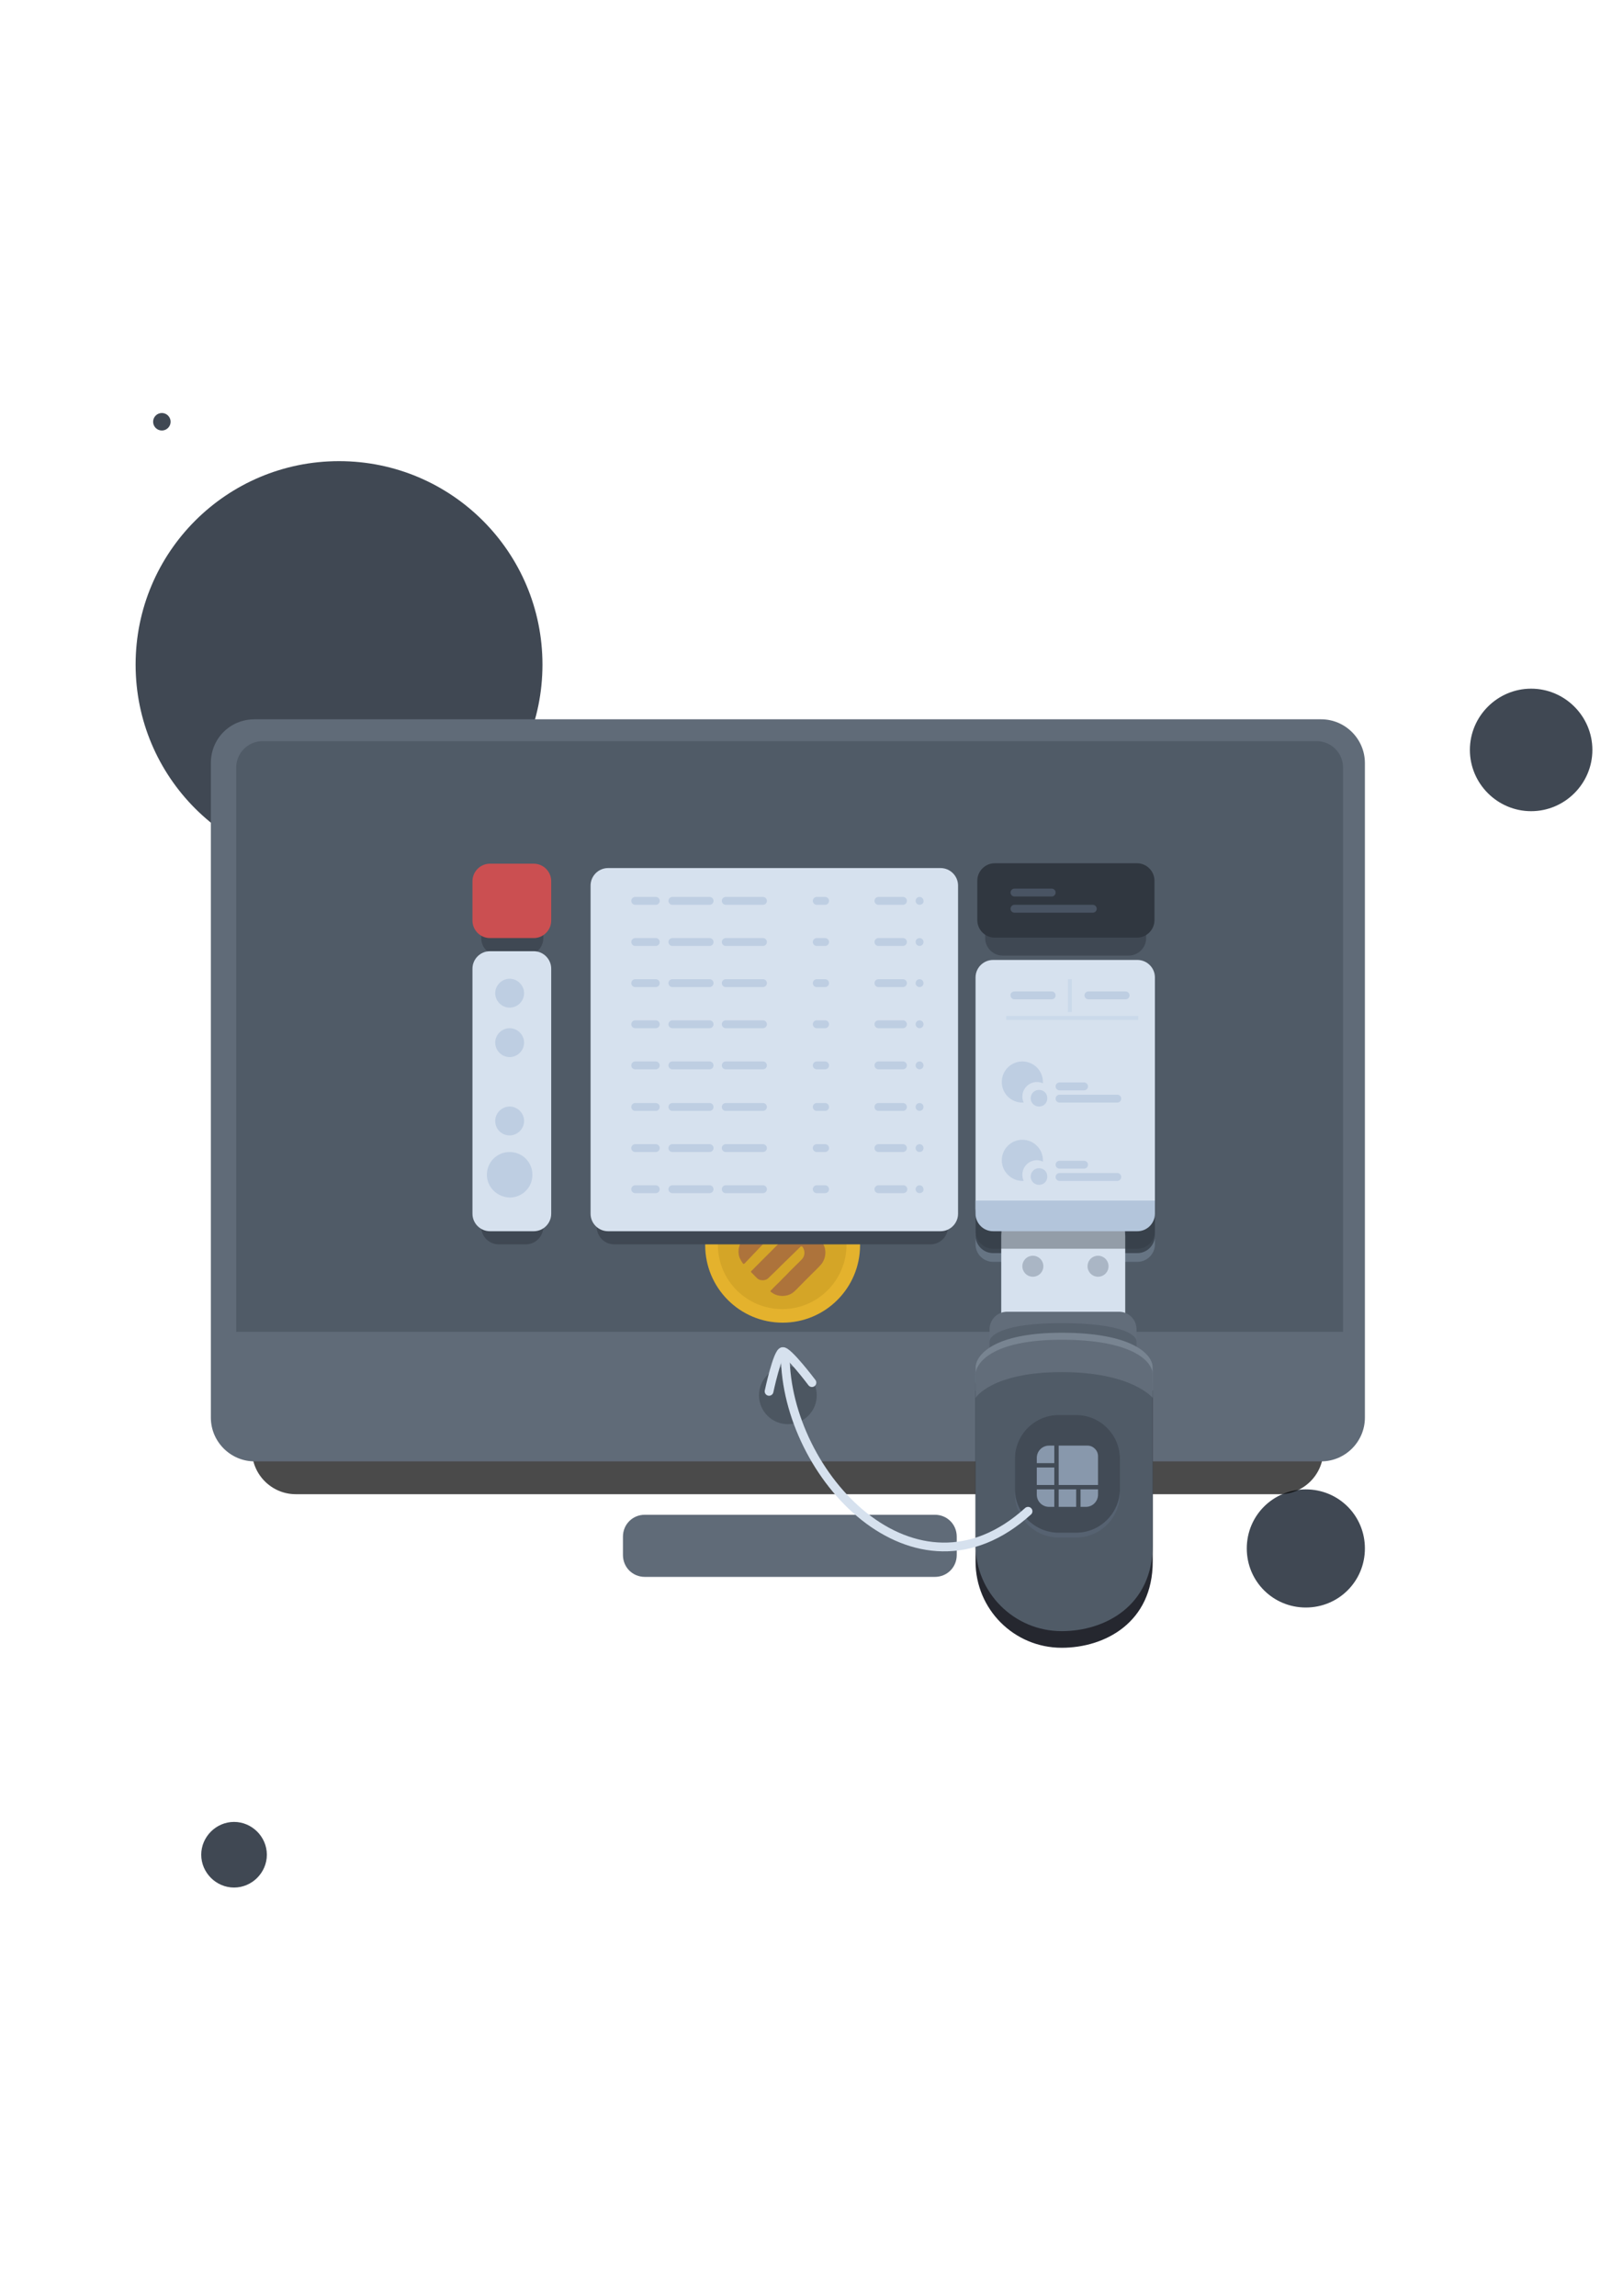<?xml version="1.0" encoding="UTF-8"?>
<!DOCTYPE svg PUBLIC "-//W3C//DTD SVG 1.1//EN" "http://www.w3.org/Graphics/SVG/1.1/DTD/svg11.dtd">
<!-- Creator: CorelDRAW 2021 (64-Bit) -->
<svg xmlns="http://www.w3.org/2000/svg" xml:space="preserve" width="2480px" height="3508px" version="1.1" style="shape-rendering:geometricPrecision; text-rendering:geometricPrecision; image-rendering:optimizeQuality; fill-rule:evenodd; clip-rule:evenodd"
viewBox="0 0 2480 3507.43"
 xmlns:xlink="http://www.w3.org/1999/xlink"
 xmlns:xodm="http://www.corel.com/coreldraw/odm/2003">
 <defs>
  <style type="text/css">
   <![CDATA[
    .str0 {stroke:#D6E1EE;stroke-width:13.37;stroke-linecap:round;stroke-miterlimit:22.926}
    .str1 {stroke:#D6E1EE;stroke-width:13.37;stroke-linecap:round;stroke-linejoin:round;stroke-miterlimit:22.926}
    .fil28 {fill:none;fill-rule:nonzero}
    .fil7 {fill:#AD733B}
    .fil17 {fill:#25272F;fill-rule:nonzero}
    .fil13 {fill:#303740;fill-rule:nonzero}
    .fil16 {fill:#3E4853;fill-rule:nonzero}
    .fil8 {fill:#3F4853;fill-rule:nonzero}
    .fil0 {fill:#404853;fill-rule:nonzero}
    .fil24 {fill:#424B56;fill-rule:nonzero}
    .fil14 {fill:#495463;fill-rule:nonzero}
    .fil4 {fill:#4C5661;fill-rule:nonzero}
    .fil3 {fill:#505B67;fill-rule:nonzero}
    .fil23 {fill:#566271;fill-rule:nonzero}
    .fil2 {fill:#606B78;fill-rule:nonzero}
    .fil20 {fill:#626D7A;fill-rule:nonzero}
    .fil15 {fill:#667483;fill-rule:nonzero}
    .fil22 {fill:#788491;fill-rule:nonzero}
    .fil25 {fill:#8898AC;fill-rule:nonzero}
    .fil19 {fill:#AAB6C5;fill-rule:nonzero}
    .fil27 {fill:#B3C5DB;fill-rule:nonzero}
    .fil18 {fill:#B6C4D4;fill-rule:nonzero}
    .fil11 {fill:#BECEE2;fill-rule:nonzero}
    .fil12 {fill:#CAD9EA;fill-rule:nonzero}
    .fil10 {fill:#CB4F51;fill-rule:nonzero}
    .fil6 {fill:#D4A527;fill-rule:nonzero}
    .fil9 {fill:#D6E1EE;fill-rule:nonzero}
    .fil5 {fill:#E4B22D;fill-rule:nonzero}
    .fil21 {fill:#363F48;fill-rule:nonzero;fill-opacity:0.251}
    .fil26 {fill:#303740;fill-rule:nonzero;fill-opacity:0.4}
    .fil1 {fill:black;fill-rule:nonzero;fill-opacity:0.71}
   ]]>
  </style>
 </defs>
 <g id="Layer_x0020_1">
  <path id="Эллипс_539_копия_3" class="fil0" d="M307.49 2833.28c0,-27.4 22.73,-50.13 50.14,-50.13 27.41,0 50.13,22.73 50.13,50.13 0,27.41 -22.72,50.14 -50.13,50.14 -27.41,0 -50.14,-22.73 -50.14,-50.14l0 0zm1597.63 -467.92c0,-50.14 40.11,-90.24 90.24,-90.24 50.14,0 90.25,40.1 90.25,90.24 0,50.13 -40.11,90.24 -90.25,90.24l0 0c-50.13,0 -90.24,-40.11 -90.24,-90.24zm-1697.9 -1350.3c0,-171.79 139.04,-310.83 310.84,-310.83 171.79,0 310.84,139.04 310.84,310.83 0,171.8 -139.05,310.84 -310.84,310.84 -171.8,0 -310.84,-139.04 -310.84,-310.84zm2038.82 130.35c0,-51.47 42.11,-93.58 93.58,-93.58 51.47,0 93.59,42.11 93.59,93.58 0,51.47 -42.12,93.59 -93.59,93.59 -51.47,0 -93.58,-42.12 -93.58,-93.59zm-2012.08 -501.35c0,-7.35 6.02,-13.37 13.37,-13.37 7.36,0 13.37,6.02 13.37,13.37 0,7.36 -6.01,13.37 -13.37,13.37 -7.35,0 -13.37,-6.01 -13.37,-13.37z"/>
  <path id="Прямоугольник_скругл._углы_966" class="fil1" d="M451.88 1148.75l1503.38 0c36.76,0 66.84,30.09 66.84,66.85l0 1000.02c0,36.77 -30.08,66.85 -66.84,66.85l-1503.38 0c-36.76,0 -66.84,-30.08 -66.84,-66.85l0 -1000.02c0,-36.76 30.08,-66.85 66.84,-66.85z"/>
  <path id="Прямоугольник_скругл._углы_966_копия_3" class="fil2" d="M389.05 1098.62l1629.71 0c36.77,0 66.85,30.08 66.85,66.85l0 1000.02c0,36.76 -30.08,66.84 -66.85,66.84l-1629.71 0c-36.77,0 -66.85,-30.08 -66.85,-66.84l0 -1000.02c0,-37.44 29.41,-66.85 66.85,-66.85z"/>
  <path id="Прямоугольник_скругл._углы_966_копия_2" class="fil2" d="M985.32 2313.89l443.19 0c18.71,0 33.42,14.7 33.42,33.42l0 28.08c0,18.71 -14.71,33.42 -33.42,33.42l-443.19 0c-18.72,0 -33.43,-14.71 -33.43,-33.42l0 -28.08c0,-18.72 14.71,-33.42 33.43,-33.42z"/>
  <path id="Прямоугольник_скругл._углы_966_копия" class="fil3" d="M401.08 1132.04l1611 0c22.05,0 40.1,18.05 40.1,40.11l0 862.32 0 0 -1691.21 0 0 0 0 -862.32c0,-22.06 18.05,-40.11 40.11,-40.11z"/>
  <circle id="Эллипс_969" class="fil4" cx="1203.9" cy="2131.4" r="44.12"/>
  <circle id="Эллипс_584_копия_3" class="fil5" cx="1195.88" cy="1902.11" r="118.32"/>
  <circle id="Эллипс_584_копия_2" class="fil6" cx="1195.21" cy="1901.44" r="98.26"/>
  <path class="fil7" d="M1190.35 1845.56c-5.94,0.68 -11.46,3.39 -15.63,7.67 -3.14,3.1 -6.11,6.29 -9.28,9.42 -1.59,1.63 -3.2,3.22 -4.8,4.83 -1.61,1.61 -3.38,3.32 -5.05,5.01 -1.67,1.69 -3.06,3.17 -4.6,4.74 -2.42,2.41 -4.83,4.83 -7.24,7.26 -1.85,1.92 -3.66,3.89 -5.49,5.8 -1.08,1.14 -2.25,2.2 -3.26,3.4 -4.2,5.12 -6.5,11.54 -6.5,18.16 0,0.39 0,0.79 0.03,1.18 0.08,3.8 1.08,7.53 2.91,10.86 1.04,2.02 2.24,3.95 3.6,5.76 0.89,1.27 1.55,1.25 2.72,0.27 0.23,-0.19 0.44,-0.39 0.64,-0.61 1.16,-1.22 2.3,-2.44 3.48,-3.66 1.67,-1.76 3.38,-3.5 5.05,-5.28 1.67,-1.77 3.48,-3.72 5.23,-5.55 0.83,-0.9 1.72,-1.73 2.56,-2.61 1.79,-1.89 3.54,-3.84 5.33,-5.71 1.79,-1.88 3.61,-3.63 5.36,-5.46 1.75,-1.83 3.9,-4.07 5.88,-6.11 1.97,-2.03 3.64,-3.74 5.47,-5.61 2.38,-2.47 4.7,-4.99 7.06,-7.45 1.47,-1.51 2.98,-2.95 4.44,-4.44 2.04,-2.04 3.93,-4.07 5.92,-6.1 2,-2.04 3.48,-3.4 5.19,-5.16 3.83,-3.86 7.64,-7.74 11.45,-11.65 0.25,-0.24 0.48,-0.5 0.69,-0.77 0.94,-1.19 1.02,-1.45 -0.14,-2.28 -1.77,-1.39 -3.66,-2.62 -5.66,-3.67 -3.52,-1.65 -7.37,-2.5 -11.26,-2.5l-0.19 0c-1.3,0 -2.6,0.08 -3.89,0.25l-0.02 -0.03 0 0.04zm33.68 25.05l0 0 -0.24 0c-3.38,0 -6.59,1.49 -8.77,4.07 -0.2,0.21 -0.4,0.42 -0.61,0.61l-6.23 6.11c-2.03,2.03 -4.23,4.25 -6.37,6.39 -1.77,1.77 -3.54,3.5 -5.29,5.27 -1.75,1.77 -3.62,3.75 -5.52,5.6 -1.89,1.85 -3.9,3.79 -5.86,5.7l-6.94 7 -12.9 12.9c-5.7,5.73 -11.4,11.44 -17.08,17.14 -1.1,1.08 -1.12,1.22 0,2.38 2.73,2.76 5.5,5.49 8.14,8.27 1.64,1.74 3.8,2.89 6.15,3.28 2.22,0.45 4.51,0.37 6.69,-0.22 1.64,-0.41 3.15,-1.21 4.4,-2.35l6.76 -6.52c1.58,-1.53 3.2,-3.03 4.76,-4.58 3.13,-3.11 6.23,-6.23 9.36,-9.31 2.55,-2.5 5.15,-4.99 7.74,-7.49l10.59 -10.33c3.3,-3.24 6.61,-6.49 9.95,-9.73 0.67,-1 2.03,-1.26 3.03,-0.59 0.37,0.25 0.65,0.61 0.81,1.02 1.7,2.48 2.61,5.41 2.61,8.42 0,0.51 -0.03,1.02 -0.08,1.53 -0.28,3.03 -1.53,5.89 -3.56,8.15 -2.45,2.62 -5.05,5.11 -7.59,7.63 -1.81,1.79 -3.66,3.54 -5.47,5.35 -2.34,2.32 -4.64,4.68 -6.98,7 -0.35,0.39 -0.67,0.8 -1.04,1.16l-2.3 2.38c-1.72,1.73 -3.48,3.4 -5.17,5.13 -1.69,1.73 -3.64,3.75 -5.45,5.64 -0.16,0.18 -0.34,0.3 -0.51,0.46 -2.03,1.89 -3.91,3.79 -5.84,5.7 -0.91,0.9 -1.79,1.81 -2.69,2.71 -1.54,1.57 -3.13,3.1 -4.62,4.7 -0.91,0.96 -0.91,1.54 0.17,2.3 1.77,1.36 3.66,2.56 5.64,3.6 4.92,2.23 10.38,3 15.73,2.24 5.31,-0.63 10.29,-2.9 14.25,-6.49 3.01,-2.65 5.7,-5.62 8.5,-8.47 2.04,-2.04 4.07,-4.21 6.25,-6.31l5.88 -5.92c1.8,-1.81 3.57,-3.63 5.38,-5.42 1.81,-1.79 4.07,-3.92 6.1,-5.94 2.04,-2.02 4.07,-4.07 6.11,-6.23 1.62,-1.65 3.12,-3.42 4.48,-5.29 2.54,-3.84 4.12,-8.23 4.62,-12.8 0.28,-2.27 0.28,-4.57 0,-6.84 -0.6,-4.04 -2.07,-7.91 -4.29,-11.34 -1.6,-2.42 -3.52,-4.63 -5.7,-6.55 -5.64,-5.6 -11.26,-11.23 -16.77,-16.95 -2.43,-2.71 -5.89,-4.26 -9.53,-4.26l-0.08 0 -0.61 0.08 -0.01 0.01z"/>
  <path id="Прямоугольник_скругл._углы_967_копия_6" class="fil8" d="M1532.12 1900.78c-14.71,0 -26.74,-12.04 -26.74,-26.74l0 -356.29c0,-2.68 0.67,-6.02 1.34,-8.69 -0.67,-2.01 -1.34,-4.01 -1.34,-5.35l0 0c0,-6.69 5.35,-12.7 12.7,-12.7l221.26 0c6.69,0 12.7,5.35 12.7,12.7 0,2 -0.67,4.01 -1.33,6.01 0.66,2.68 1.33,5.35 1.33,8.69l0 355.63c0,14.7 -12.03,26.74 -26.74,26.74l-193.18 0zm-593.6 0c-14.7,0 -26.74,-12.04 -26.74,-26.74l0 -501.35c0,-14.71 12.04,-26.74 26.74,-26.74l483.3 0c14.71,0 26.74,12.03 26.74,26.74l0 501.35c0,14.7 -12.03,26.74 -26.74,26.74l-483.3 0zm-176.47 0c-14.71,0 -26.74,-12.04 -26.74,-26.74l0 -369c0,-14.7 12.03,-26.73 26.74,-26.73l41.44 0c14.71,0 26.74,12.03 26.74,26.74l0 368.99c0,14.7 -12.03,26.74 -26.74,26.74l-41.44 0zm0 -441.19c-14.71,0 -26.74,-12.03 -26.74,-26.74l0 -60.16c0,-14.71 12.03,-26.74 26.74,-26.74l41.44 0c14.71,0 26.74,12.03 26.74,26.74l0 60.16c0,14.71 -12.03,26.74 -26.74,26.74l-41.44 0zm770.07 0c-14.71,0 -26.74,-12.03 -26.74,-26.74l0 -60.16c0,-14.71 12.03,-26.74 26.74,-26.74l192.52 0c14.7,0 26.73,12.03 26.73,26.74l0 60.16c0,14.71 -12.03,26.74 -26.73,26.74l-192.52 0z"/>
  <path id="Прямоугольник_скругл._углы_967" class="fil9" d="M748.68 1452.91l66.85 0c14.7,0 26.73,12.03 26.73,26.73l0 374.34c0,14.71 -12.03,26.74 -26.73,26.74l-66.85 0c-14.71,0 -26.74,-12.03 -26.74,-26.74l0 -374.34c0,-14.7 12.03,-26.73 26.74,-26.73z"/>
  <path id="Прямоугольник_скругл._углы_967_копия" class="fil10" d="M748.68 1319.21l66.85 0c14.7,0 26.73,12.04 26.73,26.74l0 60.16c0,14.71 -12.03,26.74 -26.73,26.74l-66.85 0c-14.71,0 -26.74,-12.03 -26.74,-26.74l0 -60.16c0,-14.7 12.03,-26.74 26.74,-26.74z"/>
  <path id="Эллипс_969_копия_3" class="fil11" d="M744 1794.49c0,-19.39 15.37,-34.76 34.76,-34.76 19.39,0 34.76,15.37 34.76,34.76 0,19.39 -15.37,34.76 -34.76,34.76 0,0 0,0 0,0 -19.39,-0.67 -34.76,-16.04 -34.76,-34.76zm12.7 -82.22c0,-12.03 10.03,-22.06 22.06,-22.06 12.03,0 22.06,10.03 22.06,22.06 0,12.03 -10.03,22.06 -22.06,22.06 -12.03,0 -22.06,-9.36 -22.06,-22.06l0 0zm0 -119.66c0,-12.03 10.03,-22.05 22.06,-22.05 12.03,0 22.06,10.02 22.06,22.05 0,12.04 -10.03,22.06 -22.06,22.06 -12.03,0 -22.06,-10.02 -22.06,-22.06l0 0zm0 -75.53c0,-12.03 10.03,-22.06 22.06,-22.06 12.03,0 22.06,10.03 22.06,22.06 0,12.03 -10.03,22.06 -22.06,22.06 -12.03,0 -22.06,-10.03 -22.06,-22.06l0 0z"/>
  <path id="Прямоугольник_скругл._углы_967_копия_2" class="fil9" d="M929.16 1325.9l508.04 0c14.7,0 26.74,12.03 26.74,26.74l0 501.34c0,14.71 -12.04,26.74 -26.74,26.74l-508.04 0c-14.7,0 -26.74,-12.03 -26.74,-26.74l0 -501.34c0.01,-14.71 12.04,-26.74 26.74,-26.74z"/>
  <path id="Прямоугольник_скругл._углы_968_копия_10" class="fil11" d="M1405.11 1822.57c-3.34,0 -6.02,-2.68 -6.02,-6.02 0,-3.34 2.68,-6.02 6.02,-6.02 0,0 0,0 0,0l0 0c3.34,0 6.02,2.68 6.02,6.02 0.67,3.34 -2.68,6.02 -6.02,6.02 0,0 0,0 0,0l0 0zm-62.83 0c-3.35,0 -6.02,-2.68 -6.02,-6.02 0,-3.34 2.67,-6.02 6.02,-6.02 0,0 0,0 0,0l38.1 0c3.34,0 6.01,2.68 6.01,6.02 0,3.34 -2.67,6.01 -6.01,6.01 0,0 0,0 0,0l-38.1 0.01zm-94.26 0c-3.34,0 -6.01,-2.68 -6.01,-6.02 0,-3.34 2.67,-6.02 6.01,-6.02l12.7 0c3.34,0 6.02,2.68 6.02,6.02 0,3.34 -2.68,6.01 -6.02,6.01 0,0 0,0 0,0l-12.7 0.01zm-139.04 0c-3.34,0 -6.01,-2.68 -6.01,-6.02 0,-3.34 2.67,-6.02 6.01,-6.02 0,0 0,0 0,0l56.82 0c3.34,0 6.02,2.68 6.02,6.02 0,3.34 -2.68,6.01 -6.02,6.01l-56.82 0.01zm-81.55 0c-3.34,0 -6.02,-2.68 -6.02,-6.02 0,-3.34 2.68,-6.02 6.02,-6.02l56.82 0c3.34,0 6.01,2.68 6.01,6.02 0,3.34 -2.67,6.01 -6.01,6.01 0,0 0,0 0,0l-56.82 0.01zm-56.82 0c-3.34,0 -6.02,-2.68 -6.02,-6.02 0,-3.34 2.68,-6.02 6.02,-6.02 0,0 0,0 0,0l31.42 0c3.34,0 6.01,2.68 6.01,6.02 0,3.34 -2.67,6.01 -6.01,6.01l-31.42 0.01zm434.5 -62.84c-3.34,0 -6.02,-2.67 -6.02,-6.02 0,-3.34 2.68,-6.01 6.02,-6.01l0 0c3.34,0 6.02,2.67 6.02,6.01 0,3.35 -2.68,6.02 -6.02,6.02l0 0zm-62.83 0c-3.35,0 -6.02,-2.67 -6.02,-6.02 0,-3.34 2.67,-6.01 6.02,-6.01l37.43 0c3.34,0 6.01,2.67 6.01,6.01 0,3.35 -2.67,6.02 -6.01,6.02l-37.43 0zm-94.26 0c-3.34,0 -6.01,-2.67 -6.01,-6.02 0,-3.34 2.67,-6.01 6.01,-6.01l0 0 12.7 0c3.34,0 6.02,2.67 6.02,6.01 0,3.35 -2.68,6.02 -6.02,6.02l-12.7 0zm-139.04 0c-3.34,0 -6.01,-2.67 -6.01,-6.02 0,-3.34 2.67,-6.01 6.01,-6.01l0 0 56.82 0c3.34,0 6.02,2.67 6.02,6.01 0,3.35 -2.68,6.02 -6.02,6.02l-56.82 0zm-81.55 0c-3.34,0 -6.02,-2.67 -6.02,-6.02 0,-3.34 2.68,-6.01 6.02,-6.01l56.82 0c3.34,0 6.01,2.67 6.01,6.01 0,3.35 -2.67,6.02 -6.01,6.02l-56.82 0zm-56.82 0c-3.34,0 -6.02,-2.67 -6.02,-6.02 0,-3.34 2.68,-6.01 6.02,-6.01l31.42 0c3.34,0 6.01,2.67 6.01,6.01 0,3.35 -2.67,6.02 -6.01,6.02l-31.42 0zm434.5 -62.83c-3.34,0 -6.02,-2.68 -6.02,-6.02 0,-3.34 2.68,-6.02 6.02,-6.02l0 0c3.34,0 6.02,2.68 6.02,6.02 0,3.34 -2.68,6.02 -6.02,6.02l0 0zm-62.83 0c-3.35,0 -6.02,-2.68 -6.02,-6.02 0,-3.34 2.67,-6.02 6.02,-6.02l37.43 0c3.34,0 6.01,2.68 6.01,6.02 0,3.34 -2.67,6.01 -6.01,6.01l-37.43 0.01zm-94.26 0c-3.34,0 -6.01,-2.68 -6.01,-6.02 0,-3.34 2.67,-6.02 6.01,-6.02l0 0 12.7 0c3.34,0 6.02,2.68 6.02,6.02 0,3.34 -2.68,6.01 -6.02,6.01l-12.7 0.01zm-139.04 0c-3.34,0 -6.01,-2.68 -6.01,-6.02 0,-3.34 2.67,-6.02 6.01,-6.02l0 0 56.82 0c3.34,0 6.02,2.68 6.02,6.02 0,3.34 -2.68,6.01 -6.02,6.01l-56.82 0.01zm-81.55 0c-3.34,0 -6.02,-2.68 -6.02,-6.02 0,-3.34 2.68,-6.02 6.02,-6.02l56.82 0c3.34,0 6.01,2.68 6.01,6.02 0,3.34 -2.67,6.01 -6.01,6.01l-56.82 0.01zm-56.82 0c-3.34,0 -6.02,-2.68 -6.02,-6.02 0,-3.34 2.68,-6.02 6.02,-6.02l31.42 0c3.34,0 6.01,2.68 6.01,6.02 0,3.34 -2.67,6.01 -6.01,6.01l-31.42 0.01zm434.5 -63.51c-3.34,0 -6.02,-2.67 -6.02,-6.02 0,-3.34 2.68,-6.01 6.02,-6.01l0 0c3.34,0 6.02,2.67 6.02,6.01 0,3.35 -2.68,6.02 -6.02,6.02l0 0zm-62.83 0c-3.35,0 -6.02,-2.67 -6.02,-6.02 0,-3.34 2.67,-6.01 6.02,-6.01l37.43 0c3.34,0 6.01,2.67 6.01,6.01 0,3.35 -2.67,6.02 -6.01,6.02l-37.43 0zm-94.26 0c-3.34,0 -6.01,-2.67 -6.01,-6.02 0,-3.34 2.67,-6.01 6.01,-6.01l0 0 12.7 0c3.34,0 6.02,2.67 6.02,6.01 0,3.35 -2.68,6.02 -6.02,6.02l-12.7 0zm-139.04 0c-3.34,0 -6.01,-2.67 -6.01,-6.02 0,-3.34 2.67,-6.01 6.01,-6.01l0 0 56.82 0c3.34,0 6.02,2.67 6.02,6.01 0,3.35 -2.68,6.02 -6.02,6.02l-56.82 0zm-81.55 0c-3.34,0 -6.02,-2.67 -6.02,-6.02 0,-3.34 2.68,-6.01 6.02,-6.01l56.82 0c3.34,0 6.01,2.67 6.01,6.01 0,3.35 -2.67,6.02 -6.01,6.02l-56.82 0zm-56.82 0c-3.34,0 -6.02,-2.67 -6.02,-6.02 0,-3.34 2.68,-6.01 6.02,-6.01l31.42 0c3.34,0 6.01,2.67 6.01,6.01 0,3.35 -2.67,6.02 -6.01,6.02l-31.42 0zm434.5 -62.83c-3.34,0 -6.02,-2.68 -6.02,-6.02 0,-3.34 2.68,-6.02 6.02,-6.02l0 0c3.34,0 6.02,2.68 6.02,6.02 0,3.34 -2.68,6.02 -6.02,6.02l0 0zm-62.83 0c-3.35,0 -6.02,-2.68 -6.02,-6.02 0,-3.34 2.67,-6.02 6.02,-6.02l37.43 0c3.34,0 6.01,2.68 6.01,6.02 0,3.34 -2.67,6.01 -6.01,6.01l-37.43 0.01zm-94.26 0c-3.34,0 -6.01,-2.68 -6.01,-6.02 0,-3.34 2.67,-6.02 6.01,-6.02l0 0 12.7 0c3.34,0 6.02,2.68 6.02,6.02 0,3.34 -2.68,6.01 -6.02,6.01l-12.7 0.01zm-139.04 0c-3.34,0 -6.01,-2.68 -6.01,-6.02 0,-3.34 2.67,-6.02 6.01,-6.02l0 0 56.82 0c3.34,0 6.02,2.68 6.02,6.02 0,3.34 -2.68,6.01 -6.02,6.01l-56.82 0.01zm-81.55 0c-3.34,0 -6.02,-2.68 -6.02,-6.02 0,-3.34 2.68,-6.02 6.02,-6.02l56.82 0c3.34,0 6.01,2.68 6.01,6.02 0,3.34 -2.67,6.01 -6.01,6.01l-56.82 0.01zm-56.82 0c-3.34,0 -6.02,-2.68 -6.02,-6.02 0,-3.34 2.68,-6.02 6.02,-6.02l31.42 0c3.34,0 6.01,2.68 6.01,6.02 0,3.34 -2.67,6.01 -6.01,6.01l-31.42 0.01zm434.5 -62.84c-3.34,0 -6.02,-2.67 -6.02,-6.02 0,-3.34 2.68,-6.01 6.02,-6.01l0 0c3.34,0 6.02,2.67 6.02,6.01 0,3.34 -2.68,6.02 -6.02,6.02l0 0zm-62.83 0c-3.35,0 -6.02,-2.67 -6.02,-6.02 0,-3.34 2.67,-6.01 6.02,-6.01l37.43 0c3.34,0 6.01,2.67 6.01,6.01 0,3.34 -2.67,6.02 -6.01,6.02l-37.43 0zm-94.26 0c-3.34,0 -6.01,-2.67 -6.01,-6.02 0,-3.34 2.67,-6.01 6.01,-6.01l0 0 12.7 0c3.34,0 6.02,2.67 6.02,6.01 0,3.34 -2.68,6.02 -6.02,6.02l-12.7 0zm-139.04 0c-3.34,0 -6.01,-2.67 -6.01,-6.02 0,-3.34 2.67,-6.01 6.01,-6.01l0 0 56.82 0c3.34,0 6.02,2.67 6.02,6.01 0,3.34 -2.68,6.02 -6.02,6.02l-56.82 0zm-81.55 0c-3.34,0 -6.02,-2.67 -6.02,-6.02 0,-3.34 2.68,-6.01 6.02,-6.01l56.82 0c3.34,0 6.01,2.67 6.01,6.01 0,3.34 -2.67,6.02 -6.01,6.02l-56.82 0zm-56.82 0c-3.34,0 -6.02,-2.67 -6.02,-6.02 0,-3.34 2.68,-6.01 6.02,-6.01l31.42 0c3.34,0 6.01,2.67 6.01,6.01 0,3.34 -2.67,6.02 -6.01,6.02l-31.42 0zm434.5 -62.84c-3.34,0 -6.02,-2.67 -6.02,-6.01 0,-3.34 2.68,-6.02 6.02,-6.02l0 0c3.34,0 6.02,2.68 6.02,6.02 0,3.34 -2.68,6.01 -6.02,6.01l0 0zm-62.83 0c-3.35,0 -6.02,-2.67 -6.02,-6.01 0,-3.34 2.67,-6.02 6.02,-6.02l37.43 0c3.34,0 6.01,2.68 6.01,6.02 0,3.34 -2.67,6.01 -6.01,6.01l-37.43 0zm-94.26 0c-3.34,0 -6.01,-2.67 -6.01,-6.01 0,-3.34 2.67,-6.02 6.01,-6.02l0 0 12.7 0c3.34,0 6.02,2.68 6.02,6.02 0,3.34 -2.68,6.01 -6.02,6.01l-12.7 0zm-139.04 0c-3.34,0 -6.01,-2.67 -6.01,-6.01 0,-3.34 2.67,-6.02 6.01,-6.02l0 0 56.82 0c3.34,0 6.02,2.68 6.02,6.02 0,3.34 -2.68,6.01 -6.02,6.01l-56.82 0zm-81.55 0c-3.34,0 -6.02,-2.67 -6.02,-6.01 0,-3.34 2.68,-6.02 6.02,-6.02l56.82 0c3.34,0 6.01,2.68 6.01,6.02 0,3.34 -2.67,6.01 -6.01,6.01l-56.82 0zm-56.82 0c-3.34,0 -6.02,-2.67 -6.02,-6.01 0,-3.34 2.68,-6.02 6.02,-6.02l31.42 0c3.34,0 6.01,2.68 6.01,6.02 0,3.34 -2.67,6.01 -6.01,6.01l-31.42 0zm434.5 -62.83c-3.34,0 -6.02,-2.68 -6.02,-6.02l0 0 0 0c0,-3.34 2.68,-6.01 6.02,-6.01l0 0 0 0c3.34,0 6.02,2.67 6.02,6.01l0 0 0 0c0.67,3.34 -2.68,6.02 -6.02,6.02 0,0 0,0 0,0l0 0zm-62.83 0c-3.35,0 -6.02,-2.68 -6.02,-6.02 0,0 0,0 0,0l0 0c0,-3.34 2.67,-6.01 6.02,-6.01l37.43 0c3.34,0 6.01,2.67 6.01,6.01l0 0 0 0c0,3.34 -2.67,6.02 -6.01,6.02l0 0 -37.43 0zm-94.26 0c-3.34,0 -6.01,-2.68 -6.01,-6.02 0,0 0,0 0,0l0 0c0,-3.34 2.67,-6.01 6.01,-6.01l0 0 12.7 0c3.34,0 6.02,2.67 6.02,6.01l0 0 0 0c0,3.34 -2.68,6.02 -6.02,6.02 0,0 0,0 0,0l-12.7 0zm-139.04 0c-3.34,0 -6.01,-2.68 -6.01,-6.02l0 0 0 0c0,-3.34 2.67,-6.01 6.01,-6.01l0 0 56.82 0c3.34,0 6.02,2.67 6.02,6.01l0 0 0 0c0,3.34 -2.68,6.02 -6.02,6.02 0,0 0,0 0,0l-56.82 0zm-81.55 0c-3.34,0 -6.02,-2.68 -6.02,-6.02l0 0 0 0c0,-3.34 2.68,-6.01 6.02,-6.01l0 0 56.82 0c3.34,0 6.01,2.67 6.01,6.01l0 0 0 0c0,3.34 -2.67,6.02 -6.01,6.02 0,0 0,0 0,0l-56.82 0zm-56.82 0c-3.34,0 -6.02,-2.68 -6.02,-6.02 0,0 0,0 0,0l0 0c0,-3.34 2.68,-6.01 6.02,-6.01l0 0 31.42 0c3.34,0 6.01,2.67 6.01,6.01l0 0 0 0c0,3.34 -2.67,6.02 -6.01,6.02l0 0 -31.42 0z"/>
  <path id="Прямоугольник_скругл._углы_967_копия_3" class="fil9" d="M1517.41 1466.28l220.6 0c14.7,0 26.73,12.03 26.73,26.73l0 354.29c0,14.71 -12.03,26.74 -26.73,26.74l-220.6 0c-14.7,0 -26.74,-12.03 -26.74,-26.74l0 -354.29c0,-14.7 12.04,-26.73 26.74,-26.73z"/>
  <path id="Прямоугольник_скругл._углы_969_копия_2" class="fil11" d="M1574.9 1797.16c0,-6.68 5.35,-12.7 12.7,-12.7 7.36,0 12.7,5.35 12.7,12.7 0,7.36 -5.34,12.71 -12.7,12.71l0 0c-6.68,0 -12.7,-5.35 -12.7,-12.71zm44.12 6.69c-3.34,0 -6.02,-2.67 -6.02,-6.02 0,-3.34 2.68,-6.01 6.02,-6.01l0 0 88.24 0c3.34,0 6.01,2.67 6.01,6.01 0,3.34 -2.67,6.02 -6.01,6.02l-88.24 0zm-88.24 -31.42c0,-17.38 14.04,-31.42 31.42,-31.42 17.38,0 31.42,14.04 31.42,31.42 0,0.67 0,1.34 0,2.01 -10.7,-5.35 -24.07,-0.67 -29.42,10.69 -2.67,6.02 -2.67,12.7 0,18.72 -0.66,0 -1.33,0 -2,0 -16.71,0 -31.42,-14.04 -31.42,-31.42l0 0zm88.24 12.7c-3.34,0 -6.02,-2.67 -6.02,-6.01 0,-3.35 2.68,-6.02 6.02,-6.02l0 0 37.43 0c3.35,0 6.02,2.67 6.02,6.02 0,3.34 -2.67,6.01 -6.02,6.01l-37.43 0zm-44.12 -107.62c0,-6.68 5.35,-12.7 12.7,-12.7 7.36,0 12.7,5.35 12.7,12.7 0,7.35 -5.34,12.7 -12.7,12.7l0 0c-6.68,0 -12.7,-5.35 -12.7,-12.7zm44.12 6.68c-3.34,0 -6.02,-2.67 -6.02,-6.01l0 0c0,-3.34 2.68,-6.02 6.02,-6.02l0 0 88.24 0c3.34,0 6.01,2.67 6.01,6.02l0 0c0,3.34 -2.67,6.01 -6.01,6.01l-88.24 0zm-88.24 -31.41c0,-17.38 14.04,-31.42 31.42,-31.42 17.38,0 31.42,14.04 31.42,31.42 0,0.66 0,1.33 0,2 -2.68,-1.34 -6.02,-2 -9.36,-2 -12.03,0 -22.06,10.02 -22.06,22.05l0 0c0,3.35 0.67,6.69 2,9.36 -0.66,0 -1.33,0 -2,0 -17.38,0 -31.42,-14.03 -31.42,-31.41l0 0zm88.24 12.7c-3.34,0 -6.02,-2.68 -6.02,-6.02 0,-3.34 2.68,-6.01 6.02,-6.01l0 0 37.43 -0.01c3.35,0 6.02,2.68 6.02,6.02 0,3.34 -2.67,6.02 -6.02,6.02l-37.43 0z"/>
  <path id="Прямоугольник_скругл._углы_969_копия_3" class="fil11" d="M1550.17 1514.4l56.82 0c3.34,0 6.01,2.68 6.01,6.02l0 0c0,3.34 -2.67,6.02 -6.01,6.02l-56.82 0c-3.34,0 -6.02,-2.68 -6.02,-6.02l0 0c-0.67,-3.34 2.67,-6.02 6.02,-6.02z"/>
  <path id="Прямоугольник_скругл._углы_969_копия_4" class="fil11" d="M1663.14 1514.4l56.82 0c3.34,0 6.01,2.68 6.01,6.02l0 0c0,3.34 -2.67,6.02 -6.01,6.02l-56.82 0c-3.34,0 -6.02,-2.68 -6.02,-6.02l0 0c0,-3.34 2.68,-6.02 6.02,-6.02z"/>
  <path id="Фигура_1664" class="fil12" d="M1537.47 1557.85l0 -6.01 201.87 0 0 6.01 -201.87 0zm94.25 -12.03l0 -50.13 6.02 0 0 50.13 -6.02 0z"/>
  <path id="Прямоугольник_скругл._углы_967_копия_3-2" class="fil13" d="M1520.09 1318.54l217.25 0c14.7,0 26.74,12.04 26.74,26.74l0 60.16c0,14.71 -12.04,26.74 -26.74,26.74l-217.25 0c-14.71,0 -26.74,-12.03 -26.74,-26.74l0 -60.16c0,-14.7 12.03,-26.74 26.74,-26.74z"/>
  <path id="Прямоугольник_скругл._углы_969_копия_7" class="fil14" d="M1550.17 1394.08c-3.34,0 -6.02,-2.67 -6.02,-6.01 0,-3.35 2.68,-6.02 6.02,-6.02l119.65 0c3.34,0 6.02,2.67 6.02,6.01 0,3.35 -2.68,6.02 -6.02,6.02l-119.65 0zm0 -24.73c-3.34,0 -6.02,-2.68 -6.02,-6.02 0,-3.34 2.68,-6.01 6.02,-6.01l56.82 0c3.34,0 6.01,2.67 6.01,6.01 0,3.34 -2.67,6.02 -6.01,6.02l-56.82 0z"/>
  <path id="_2" class="fil15" d="M1490.67 1833.93l274.07 0 0 0 0 66.85c0,14.7 -12.03,26.74 -26.73,26.74l-220.6 0c-14.7,0 -26.74,-12.04 -26.74,-26.74l0 -66.85 0 0z"/>
  <path id="Прямоугольник_скругл._углы_968_копия_6" class="fil16" d="M1490.67 1847.3l274.07 0 0 0 0 40.11c0,14.7 -12.03,26.74 -26.73,26.74l-220.6 0c-14.7,0 -26.74,-12.04 -26.74,-26.74l0 -40.11 0 0z"/>
  <path id="Фигура_1650_копия" class="fil17" d="M1490.67 2385.41c0,72.87 58.83,131.69 131.69,131.69 66.18,0 139.04,-38.77 139.04,-131.69l0 -270.72c0,-25.41 -72.86,-50.14 -131.69,-50.14 -58.82,0 -139.04,19.39 -139.04,50.14l0 270.72z"/>
  <path id="Прямоугольник_скругл._углы_968" class="fil18" d="M1556.85 1853.98l135.7 0c14.71,0 26.74,12.04 26.74,26.74l0 139.04c0,14.71 -12.03,26.74 -26.74,26.74l-135.7 0c-14.7,0 -26.74,-12.03 -26.74,-26.74l0 -139.04c0,-14.7 12.04,-26.74 26.74,-26.74z"/>
  <path id="Прямоугольник_скругл._углы_968_копия_2" class="fil9" d="M1556.85 1861.34l135.7 0c14.71,0 26.74,12.03 26.74,26.74l0 139.04c0,14.7 -12.03,26.74 -26.74,26.74l-135.7 -0.01c-14.7,0 -26.74,-12.03 -26.74,-26.73l0 -139.05c0,-14.7 12.04,-26.73 26.74,-26.73z"/>
  <circle id="Прямоугольник_скругл._углы_968_копия_3" class="fil19" cx="1578.24" cy="1934.2" r="16.04"/>
  <circle id="Прямоугольник_скругл._углы_968_копия_4" class="fil19" cx="1677.84" cy="1934.2" r="16.04"/>
  <path id="Прямоугольник_скругл._углы_968_копия" class="fil20" d="M1538.8 2003.72l171.13 0c14.71,0 26.74,12.03 26.74,26.74l0 32.09c0,14.7 -12.03,26.73 -26.74,26.73l-171.13 0c-14.7,0 -26.74,-12.03 -26.74,-26.74l0 -32.08c0,-14.71 12.04,-26.74 26.74,-26.74z"/>
  <path id="Фигура_1651_копия_2" class="fil21" d="M1512.06 2049.18c0,-9.36 21.39,-28.08 109.63,-28.08 88.24,0 114.98,16.71 114.98,28.08l0 18.71c0,0 -26.07,-20.72 -114.98,-20.72 -88.9,0 -109.63,20.72 -109.63,20.72l0 -18.71z"/>
  <path id="Фигура_1650" class="fil3" d="M1490.67 2360.01c0,72.86 58.83,131.69 131.69,131.69 66.18,0 139.04,-38.77 139.04,-131.69l0 -270.73c0,-25.4 -72.86,-50.13 -131.69,-50.13 -58.82,0 -139.04,19.38 -139.04,50.13l0 270.73z"/>
  <path id="Фигура_1651" class="fil22" d="M1490.67 2089.28c0,-18.05 25.4,-53.47 131.69,-53.47 106.29,0 139.04,32.08 139.04,53.47l0 35.43c0,0 -31.42,-39.44 -139.04,-39.44 -107.62,0 -131.69,39.44 -131.69,39.44l0 -35.43z"/>
  <path id="Фигура_1651_копия" class="fil20" d="M1490.67 2099.98c0,-18.05 25.4,-53.48 131.69,-53.48 106.29,0 139.04,32.09 139.04,53.48l0 35.43c0,0 -31.42,-39.44 -139.04,-39.44 -107.62,0 -131.69,39.44 -131.69,39.44l0 -35.43z"/>
  <path id="Прямоугольник_скругл._углы_969" class="fil23" d="M1617.68 2161.48l26.74 0c36.77,0 66.85,30.08 66.85,66.84l0 53.48c0,36.77 -30.08,66.85 -66.85,66.85l-26.74 0c-36.76,0 -66.85,-30.08 -66.85,-66.85l0 -53.48c0.01,-36.76 30.09,-66.84 66.85,-66.84z"/>
  <path id="Прямоугольник_скругл._углы_969_копия" class="fil24" d="M1617.68 2161.48l26.74 0c36.77,0 66.85,30.08 66.85,66.84l0 46.13c0,36.76 -30.08,66.84 -66.85,66.84l-26.74 0c-36.76,0 -66.85,-30.08 -66.85,-66.84l0.01 -46.13c0,-36.76 30.08,-66.84 66.84,-66.84z"/>
  <path id="Прямоугольник_6_копия" class="fil25" d="M1651.1 2301.85l0 -26.73 26.74 0 0 8.02c0,10.02 -8.02,18.71 -18.71,18.71l0 0 -8.03 0zm-33.42 0l0 -26.73 26.74 0 0 26.73 -26.74 0zm-14.7 0c-10.03,0 -18.72,-8.02 -18.72,-18.71l0 0 0 -8.02 26.74 0 0 26.73 -8.02 0zm-18.72 -33.42l0 -26.74 26.74 0 0 26.74 -26.74 0zm33.42 0l0 -60.16 44.12 0c8.69,0 16.04,7.35 16.04,16.04l0 44.12 -60.16 0zm-33.42 -33.42l0 -8.02c0,-10.03 8.02,-18.72 18.72,-18.72l0 0 8.02 0 0 26.74 -26.74 0z"/>
  <path id="Прямоугольник_скругл._углы_968_копия_7" class="fil26" d="M1490.67 1860.67l274.07 0 0 0 0 20.05c0,14.71 -12.03,26.74 -26.73,26.74l-220.6 0c-14.7,0 -26.74,-12.03 -26.74,-26.74l0 -20.05 0 0z"/>
  <path id="Прямоугольник_скругл._углы_968_копия_8" class="fil27" d="M1490.67 1833.93l274.07 0 0 0 0 20.05c0,14.71 -12.03,26.74 -26.73,26.74l-220.6 0c-14.7,0 -26.74,-12.03 -26.74,-26.74l0 -20.05 0 0z"/>
  <path id="Фигура_1665" class="fil28 str0" d="M1570.89 2308.54l0 0c-172.46,156.42 -370.33,-54.82 -371,-237.97"/>
  <path id="Фигура_1666" class="fil28 str1" d="M1240.67 2112.01c0,0 -36.77,-48.8 -44.79,-47.46 -8.02,1.34 -20.72,60.83 -20.72,60.83"/>
 </g>
</svg>
